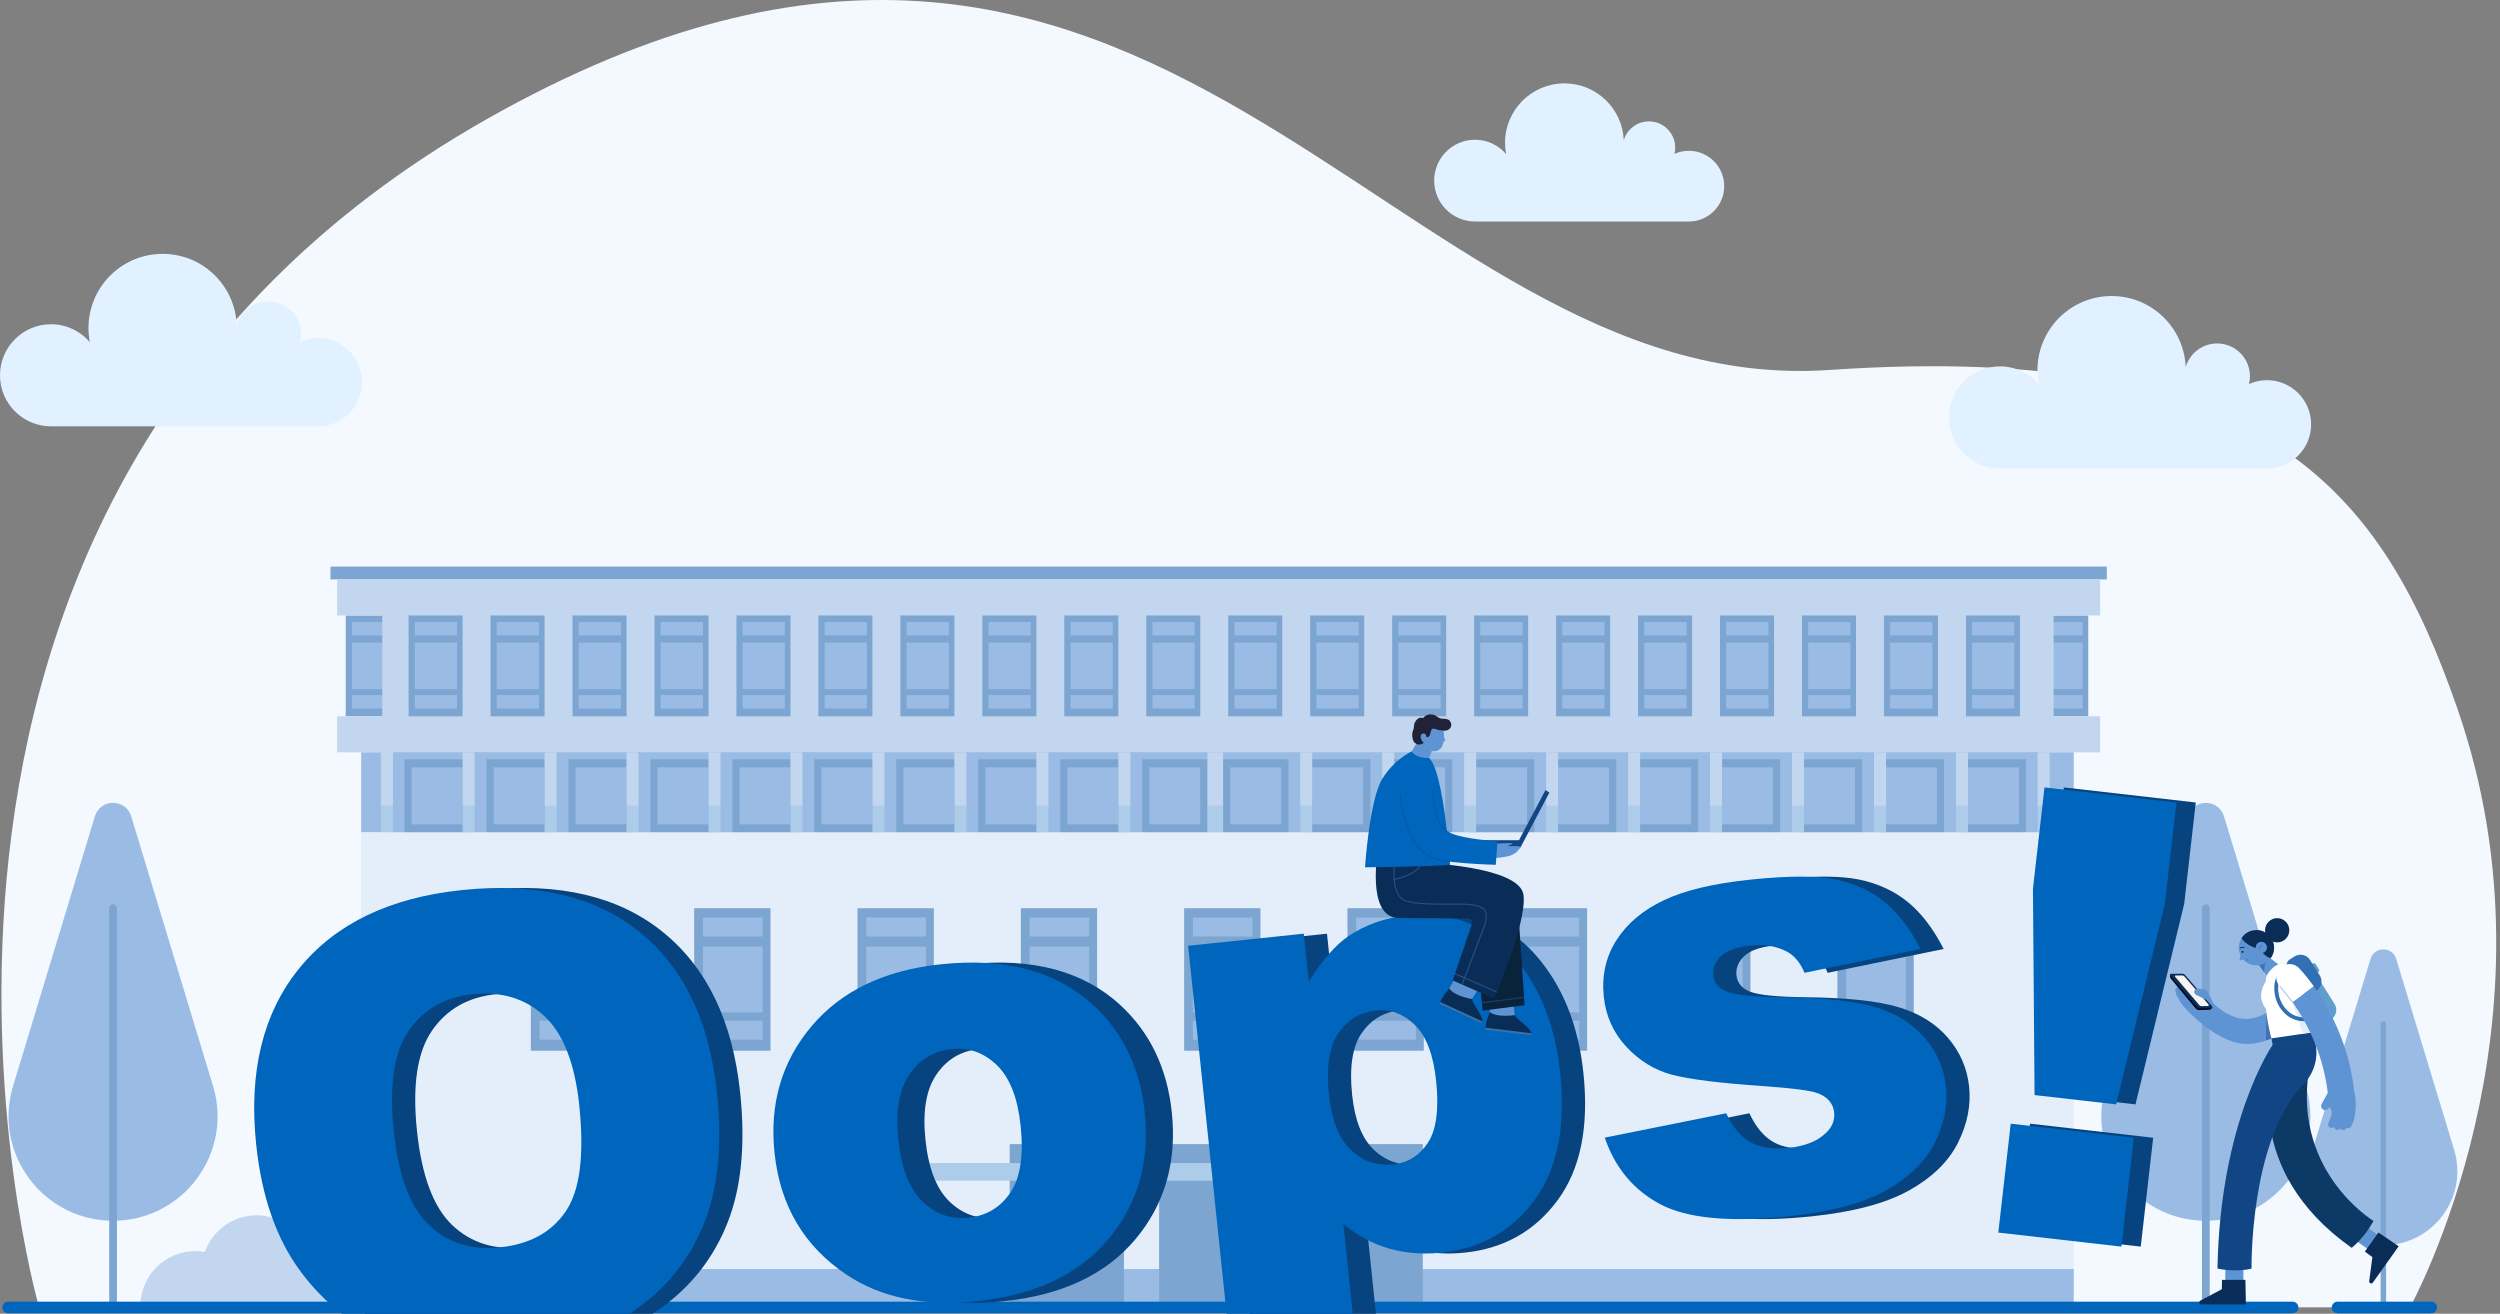 <?xml version="1.0" encoding="UTF-8" standalone="no"?>
<!DOCTYPE svg PUBLIC "-//W3C//DTD SVG 1.1//EN" "http://www.w3.org/Graphics/SVG/1.1/DTD/svg11.dtd">
<svg width="100%" height="100%" viewBox="0 0 647 340" version="1.1" xmlns="http://www.w3.org/2000/svg" xmlns:xlink="http://www.w3.org/1999/xlink" xml:space="preserve" xmlns:serif="http://www.serif.com/" style="fill-rule:evenodd;clip-rule:evenodd;stroke-linecap:round;stroke-linejoin:round;stroke-miterlimit:10;">
    <rect x="0" y="0" width="647" height="340" fill="#808080" stroke="none"/>
    <g id="Layer-1" serif:id="Layer 1">
        <g id="building">
            <g id="Clouds">
                <path d="M9.913,337.575C9.913,337.575 -48.983,129.965 125.891,30.876C300.764,-68.214 358.894,103.588 473.473,95.747C588.052,87.905 617.025,128.849 635.965,183.364C664.329,265.002 623.695,338.367 623.695,338.367L9.913,337.575Z" style="fill:rgb(243,249,255);fill-rule:nonzero;"/>
                <path d="M586.692,98.392C585.032,98.392 583.459,98.754 582.036,99.39C582.193,98.744 582.286,98.071 582.286,97.376C582.286,92.689 578.486,88.889 573.799,88.889C569.941,88.889 566.69,91.465 565.659,94.989C565.223,84.77 556.823,76.612 546.496,76.612C535.89,76.612 527.292,85.21 527.292,95.816C527.292,97.063 527.421,98.279 527.648,99.459C525.224,96.625 521.629,94.822 517.608,94.822C510.311,94.822 504.396,100.737 504.396,108.034C504.396,115.331 510.311,121.246 517.608,121.246L586.692,121.246C593.003,121.246 598.119,116.13 598.119,109.819C598.119,103.508 593.003,98.392 586.692,98.392" style="fill:rgb(225,241,255);fill-rule:nonzero;"/>
                <path d="M82.296,87.481C80.636,87.481 79.063,87.843 77.639,88.479C77.797,87.833 77.89,87.16 77.89,86.465C77.89,81.778 74.09,77.978 69.403,77.978C65.545,77.978 62.294,80.554 61.263,84.078C60.827,73.859 52.427,65.701 42.1,65.701C31.494,65.701 22.896,74.299 22.896,84.905C22.896,86.152 23.024,87.368 23.251,88.548C20.828,85.714 17.233,83.911 13.212,83.911C5.915,83.911 0,89.826 0,97.123C0,104.42 5.915,110.335 13.212,110.335L82.296,110.335C88.607,110.335 93.723,105.219 93.723,98.908C93.723,92.597 88.607,87.481 82.296,87.481" style="fill:rgb(225,241,255);fill-rule:nonzero;"/>
                <path d="M437.076,39.024C435.746,39.024 434.486,39.314 433.346,39.824C433.473,39.306 433.547,38.767 433.547,38.21C433.547,34.456 430.504,31.413 426.75,31.413C423.66,31.413 421.056,33.476 420.23,36.299C419.88,28.113 413.153,21.579 404.882,21.579C396.387,21.579 389.501,28.466 389.501,36.961C389.501,37.959 389.604,38.933 389.786,39.879C387.845,37.609 384.965,36.165 381.745,36.165C375.9,36.165 371.163,40.903 371.163,46.747C371.163,52.591 375.9,57.328 381.745,57.328L437.076,57.328C442.131,57.328 446.228,53.231 446.228,48.176C446.228,43.122 442.131,39.024 437.076,39.024" style="fill:rgb(225,241,255);fill-rule:nonzero;"/>
            </g>
            <g id="Foliage">
                <g>
                    <path d="M566.166,211.269L544.996,281.044C539.728,298.409 552.722,315.931 570.869,315.931C589.015,315.931 602.01,298.409 596.741,281.044L575.572,211.269C574.161,206.619 567.577,206.619 566.166,211.269" style="fill:rgb(154,188,228);fill-rule:nonzero;"/>
                    <path d="M570.869,337.575L570.869,235.048" style="fill:none;fill-rule:nonzero;stroke:rgb(124,165,209);stroke-width:2px;"/>
                </g>
                <g>
                    <path d="M613.486,248.17L598.501,297.56C594.772,309.851 603.97,322.254 616.815,322.254C629.66,322.254 638.858,309.851 635.129,297.56L620.144,248.17C619.145,244.878 614.485,244.878 613.486,248.17" style="fill:rgb(154,188,228);fill-rule:nonzero;"/>
                    <path d="M616.815,337.575L616.815,265.002" style="fill:none;fill-rule:nonzero;stroke:rgb(124,165,209);stroke-width:1.42px;"/>
                </g>
                <g>
                    <path d="M111.311,316.888C111.131,316.888 110.941,316.888 110.761,316.908C108.491,312.118 103.601,308.798 97.951,308.798C91.761,308.798 86.501,312.758 84.561,318.288C83.761,318.138 82.931,318.068 82.081,318.068C74.251,318.068 67.901,324.418 67.901,332.258C67.901,332.388 67.901,332.518 67.911,332.648L125.411,332.648C125.471,332.138 125.501,331.608 125.501,331.078C125.501,323.238 119.151,316.888 111.311,316.888" style="fill:rgb(154,188,228);fill-rule:nonzero;"/>
                    <path d="M79.754,322.607C79.574,322.607 79.384,322.607 79.204,322.627C76.934,317.837 72.044,314.517 66.394,314.517C60.204,314.517 54.944,318.477 53.004,324.007C52.204,323.857 51.374,323.787 50.524,323.787C42.694,323.787 36.344,330.137 36.344,337.977C36.344,338.107 36.344,338.237 36.354,338.367L93.854,338.367C93.914,337.857 93.944,337.327 93.944,336.797C93.944,328.957 87.594,322.607 79.754,322.607" style="fill:rgb(194,215,239);fill-rule:nonzero;"/>
                </g>
                <g>
                    <path d="M24.557,211.269L3.387,281.044C-1.881,298.409 11.114,315.931 29.26,315.931C47.406,315.931 60.401,298.409 55.132,281.044L33.963,211.269C32.552,206.619 25.968,206.619 24.557,211.269" style="fill:rgb(154,188,228);fill-rule:nonzero;"/>
                    <path d="M29.26,337.575L29.26,235.048" style="fill:none;fill-rule:nonzero;stroke:rgb(124,165,209);stroke-width:2px;"/>
                </g>
            </g>
            <g id="building1" serif:id="building">
                <g id="top">
                    <g id="outer-windows" serif:id="outer windows">
                        <g>
                            <rect x="89.474" y="159.279" width="13.983" height="26.104" style="fill:rgb(124,165,209);"/>
                            <rect x="91.076" y="160.985" width="10.93" height="3.471" style="fill:rgb(154,188,228);"/>
                            <rect x="91.076" y="179.892" width="10.93" height="3.471" style="fill:rgb(154,188,228);"/>
                            <rect x="91.076" y="166.296" width="10.93" height="12.07" style="fill:rgb(154,188,228);"/>
                        </g>
                        <g>
                            <rect x="526.462" y="159.279" width="13.983" height="26.104" style="fill:rgb(124,165,209);"/>
                            <rect x="528.064" y="160.985" width="10.93" height="3.471" style="fill:rgb(154,188,228);"/>
                            <rect x="528.064" y="179.892" width="10.93" height="3.471" style="fill:rgb(154,188,228);"/>
                            <rect x="528.064" y="166.296" width="10.93" height="12.07" style="fill:rgb(154,188,228);"/>
                        </g>
                    </g>
                    <rect x="85.53" y="146.636" width="459.719" height="3.315" style="fill:rgb(124,165,209);"/>
                    <path d="M531.473,159.28L531.473,185.382L543.518,185.382L543.518,194.706L87.259,194.706L87.259,185.382L98.932,185.382L98.932,159.28L87.259,159.28L87.259,149.956L543.518,149.956L543.518,159.28L531.473,159.28Z" style="fill:rgb(194,215,239);fill-rule:nonzero;"/>
                    <g id="inner-windows" serif:id="inner windows">
                        <g>
                            <rect x="105.741" y="159.279" width="13.983" height="26.104" style="fill:rgb(124,165,209);"/>
                            <rect x="107.344" y="160.985" width="10.93" height="3.471" style="fill:rgb(154,188,228);"/>
                            <rect x="107.344" y="179.892" width="10.93" height="3.471" style="fill:rgb(154,188,228);"/>
                            <rect x="107.344" y="166.296" width="10.93" height="12.07" style="fill:rgb(154,188,228);"/>
                        </g>
                        <g>
                            <rect x="126.954" y="159.279" width="13.983" height="26.104" style="fill:rgb(124,165,209);"/>
                            <rect x="128.557" y="160.985" width="10.93" height="3.471" style="fill:rgb(154,188,228);"/>
                            <rect x="128.557" y="179.892" width="10.93" height="3.471" style="fill:rgb(154,188,228);"/>
                            <rect x="128.557" y="166.296" width="10.93" height="12.07" style="fill:rgb(154,188,228);"/>
                        </g>
                        <g>
                            <rect x="148.167" y="159.279" width="13.983" height="26.104" style="fill:rgb(124,165,209);"/>
                            <rect x="149.769" y="160.985" width="10.93" height="3.471" style="fill:rgb(154,188,228);"/>
                            <rect x="149.769" y="179.892" width="10.93" height="3.471" style="fill:rgb(154,188,228);"/>
                            <rect x="149.769" y="166.296" width="10.93" height="12.07" style="fill:rgb(154,188,228);"/>
                        </g>
                        <g>
                            <rect x="169.379" y="159.279" width="13.983" height="26.104" style="fill:rgb(124,165,209);"/>
                            <rect x="170.982" y="160.985" width="10.93" height="3.471" style="fill:rgb(154,188,228);"/>
                            <rect x="170.982" y="179.892" width="10.93" height="3.471" style="fill:rgb(154,188,228);"/>
                            <rect x="170.982" y="166.296" width="10.93" height="12.07" style="fill:rgb(154,188,228);"/>
                        </g>
                        <g>
                            <rect x="190.592" y="159.279" width="13.983" height="26.104" style="fill:rgb(124,165,209);"/>
                            <rect x="192.194" y="160.985" width="10.93" height="3.471" style="fill:rgb(154,188,228);"/>
                            <rect x="192.194" y="179.892" width="10.93" height="3.471" style="fill:rgb(154,188,228);"/>
                            <rect x="192.194" y="166.296" width="10.93" height="12.07" style="fill:rgb(154,188,228);"/>
                        </g>
                        <g>
                            <rect x="211.804" y="159.279" width="13.983" height="26.104" style="fill:rgb(124,165,209);"/>
                            <rect x="213.407" y="160.985" width="10.93" height="3.471" style="fill:rgb(154,188,228);"/>
                            <rect x="213.407" y="179.892" width="10.93" height="3.471" style="fill:rgb(154,188,228);"/>
                            <rect x="213.407" y="166.296" width="10.93" height="12.07" style="fill:rgb(154,188,228);"/>
                        </g>
                        <g>
                            <rect x="233.017" y="159.279" width="13.983" height="26.104" style="fill:rgb(124,165,209);"/>
                            <rect x="234.62" y="160.985" width="10.93" height="3.471" style="fill:rgb(154,188,228);"/>
                            <rect x="234.62" y="179.892" width="10.93" height="3.471" style="fill:rgb(154,188,228);"/>
                            <rect x="234.62" y="166.296" width="10.93" height="12.07" style="fill:rgb(154,188,228);"/>
                        </g>
                        <g>
                            <rect x="254.23" y="159.279" width="13.983" height="26.104" style="fill:rgb(124,165,209);"/>
                            <rect x="255.832" y="160.985" width="10.93" height="3.471" style="fill:rgb(154,188,228);"/>
                            <rect x="255.832" y="179.892" width="10.93" height="3.471" style="fill:rgb(154,188,228);"/>
                            <rect x="255.832" y="166.296" width="10.93" height="12.07" style="fill:rgb(154,188,228);"/>
                        </g>
                        <g>
                            <rect x="275.442" y="159.279" width="13.983" height="26.104" style="fill:rgb(124,165,209);"/>
                            <rect x="277.045" y="160.985" width="10.93" height="3.471" style="fill:rgb(154,188,228);"/>
                            <rect x="277.045" y="179.892" width="10.93" height="3.471" style="fill:rgb(154,188,228);"/>
                            <rect x="277.045" y="166.296" width="10.93" height="12.07" style="fill:rgb(154,188,228);"/>
                        </g>
                        <g>
                            <rect x="296.655" y="159.279" width="13.983" height="26.104" style="fill:rgb(124,165,209);"/>
                            <rect x="298.257" y="160.985" width="10.93" height="3.471" style="fill:rgb(154,188,228);"/>
                            <rect x="298.257" y="179.892" width="10.93" height="3.471" style="fill:rgb(154,188,228);"/>
                            <rect x="298.257" y="166.296" width="10.93" height="12.07" style="fill:rgb(154,188,228);"/>
                        </g>
                        <g>
                            <rect x="317.868" y="159.279" width="13.983" height="26.104" style="fill:rgb(124,165,209);"/>
                            <rect x="319.47" y="160.985" width="10.93" height="3.471" style="fill:rgb(154,188,228);"/>
                            <rect x="319.47" y="179.892" width="10.93" height="3.471" style="fill:rgb(154,188,228);"/>
                            <rect x="319.47" y="166.296" width="10.93" height="12.07" style="fill:rgb(154,188,228);"/>
                        </g>
                        <g>
                            <rect x="339.08" y="159.279" width="13.983" height="26.104" style="fill:rgb(124,165,209);"/>
                            <rect x="340.683" y="160.985" width="10.93" height="3.471" style="fill:rgb(154,188,228);"/>
                            <rect x="340.683" y="179.892" width="10.93" height="3.471" style="fill:rgb(154,188,228);"/>
                            <rect x="340.683" y="166.296" width="10.93" height="12.07" style="fill:rgb(154,188,228);"/>
                        </g>
                        <g>
                            <rect x="360.293" y="159.279" width="13.983" height="26.104" style="fill:rgb(124,165,209);"/>
                            <rect x="361.895" y="160.985" width="10.93" height="3.471" style="fill:rgb(154,188,228);"/>
                            <rect x="361.895" y="179.892" width="10.93" height="3.471" style="fill:rgb(154,188,228);"/>
                            <rect x="361.895" y="166.296" width="10.93" height="12.07" style="fill:rgb(154,188,228);"/>
                        </g>
                        <g>
                            <rect x="381.505" y="159.279" width="13.983" height="26.104" style="fill:rgb(124,165,209);"/>
                            <rect x="383.108" y="160.985" width="10.93" height="3.471" style="fill:rgb(154,188,228);"/>
                            <rect x="383.108" y="179.892" width="10.93" height="3.471" style="fill:rgb(154,188,228);"/>
                            <rect x="383.108" y="166.296" width="10.93" height="12.07" style="fill:rgb(154,188,228);"/>
                        </g>
                        <g>
                            <rect x="402.718" y="159.279" width="13.983" height="26.104" style="fill:rgb(124,165,209);"/>
                            <rect x="404.321" y="160.985" width="10.93" height="3.471" style="fill:rgb(154,188,228);"/>
                            <rect x="404.321" y="179.892" width="10.93" height="3.471" style="fill:rgb(154,188,228);"/>
                            <rect x="404.321" y="166.296" width="10.93" height="12.07" style="fill:rgb(154,188,228);"/>
                        </g>
                        <g>
                            <rect x="423.931" y="159.279" width="13.983" height="26.104" style="fill:rgb(124,165,209);"/>
                            <rect x="425.533" y="160.985" width="10.93" height="3.471" style="fill:rgb(154,188,228);"/>
                            <rect x="425.533" y="179.892" width="10.93" height="3.471" style="fill:rgb(154,188,228);"/>
                            <rect x="425.533" y="166.296" width="10.93" height="12.07" style="fill:rgb(154,188,228);"/>
                        </g>
                        <g>
                            <rect x="445.143" y="159.279" width="13.983" height="26.104" style="fill:rgb(124,165,209);"/>
                            <rect x="446.746" y="160.985" width="10.93" height="3.471" style="fill:rgb(154,188,228);"/>
                            <rect x="446.746" y="179.892" width="10.93" height="3.471" style="fill:rgb(154,188,228);"/>
                            <rect x="446.746" y="166.296" width="10.93" height="12.07" style="fill:rgb(154,188,228);"/>
                        </g>
                        <g>
                            <rect x="466.356" y="159.279" width="13.983" height="26.104" style="fill:rgb(124,165,209);"/>
                            <rect x="467.958" y="160.985" width="10.93" height="3.471" style="fill:rgb(154,188,228);"/>
                            <rect x="467.958" y="179.892" width="10.93" height="3.471" style="fill:rgb(154,188,228);"/>
                            <rect x="467.958" y="166.296" width="10.93" height="12.07" style="fill:rgb(154,188,228);"/>
                        </g>
                        <g>
                            <rect x="487.568" y="159.279" width="13.983" height="26.104" style="fill:rgb(124,165,209);"/>
                            <rect x="489.171" y="160.985" width="10.93" height="3.471" style="fill:rgb(154,188,228);"/>
                            <rect x="489.171" y="179.892" width="10.93" height="3.471" style="fill:rgb(154,188,228);"/>
                            <rect x="489.171" y="166.296" width="10.93" height="12.07" style="fill:rgb(154,188,228);"/>
                        </g>
                        <g>
                            <rect x="508.781" y="159.279" width="13.983" height="26.104" style="fill:rgb(124,165,209);"/>
                            <rect x="510.384" y="160.985" width="10.93" height="3.471" style="fill:rgb(154,188,228);"/>
                            <rect x="510.384" y="179.892" width="10.93" height="3.471" style="fill:rgb(154,188,228);"/>
                            <rect x="510.384" y="166.296" width="10.93" height="12.07" style="fill:rgb(154,188,228);"/>
                        </g>
                    </g>
                </g>
                <g id="middle">
                    <rect x="93.473" y="194.707" width="443.211" height="20.721" style="fill:rgb(154,188,228);"/>
                    <rect x="101.691" y="194.707" width="427.201" height="20.721" style="fill:rgb(154,188,228);"/>
                    <g id="windows">
                        <rect x="104.679" y="196.503" width="16.904" height="18.925" style="fill:rgb(124,165,209);"/>
                        <rect x="106.544" y="198.591" width="13.175" height="14.749" style="fill:rgb(154,188,228);"/>
                        <rect x="98.584" y="194.707" width="3.108" height="13.883" style="fill:rgb(194,215,239);"/>
                        <rect x="98.584" y="208.487" width="3.108" height="6.941" style="fill:rgb(173,204,234);"/>
                        <rect x="119.719" y="194.707" width="3.108" height="13.883" style="fill:rgb(194,215,239);"/>
                        <rect x="119.719" y="208.487" width="3.108" height="6.941" style="fill:rgb(173,204,234);"/>
                        <rect x="125.892" y="196.503" width="16.904" height="18.925" style="fill:rgb(124,165,209);"/>
                        <rect x="127.756" y="198.591" width="13.175" height="14.749" style="fill:rgb(154,188,228);"/>
                        <rect x="140.931" y="194.707" width="3.108" height="13.883" style="fill:rgb(194,215,239);"/>
                        <rect x="140.931" y="208.487" width="3.108" height="6.941" style="fill:rgb(173,204,234);"/>
                        <rect x="147.105" y="196.503" width="16.904" height="18.925" style="fill:rgb(124,165,209);"/>
                        <rect x="148.969" y="198.591" width="13.175" height="14.749" style="fill:rgb(154,188,228);"/>
                        <rect x="162.144" y="194.707" width="3.108" height="13.883" style="fill:rgb(194,215,239);"/>
                        <rect x="162.144" y="208.487" width="3.108" height="6.941" style="fill:rgb(173,204,234);"/>
                        <rect x="168.317" y="196.503" width="16.904" height="18.925" style="fill:rgb(124,165,209);"/>
                        <rect x="170.181" y="198.591" width="13.175" height="14.749" style="fill:rgb(154,188,228);"/>
                        <rect x="183.356" y="194.707" width="3.108" height="13.883" style="fill:rgb(194,215,239);"/>
                        <rect x="183.356" y="208.487" width="3.108" height="6.941" style="fill:rgb(173,204,234);"/>
                        <rect x="189.53" y="196.503" width="16.904" height="18.925" style="fill:rgb(124,165,209);"/>
                        <rect x="191.394" y="198.591" width="13.175" height="14.749" style="fill:rgb(154,188,228);"/>
                        <rect x="204.569" y="194.707" width="3.108" height="13.883" style="fill:rgb(194,215,239);"/>
                        <rect x="204.569" y="208.487" width="3.108" height="6.941" style="fill:rgb(173,204,234);"/>
                        <rect x="210.742" y="196.503" width="16.904" height="18.925" style="fill:rgb(124,165,209);"/>
                        <rect x="212.607" y="198.591" width="13.175" height="14.749" style="fill:rgb(154,188,228);"/>
                        <rect x="225.782" y="194.707" width="3.108" height="13.883" style="fill:rgb(194,215,239);"/>
                        <rect x="225.782" y="208.487" width="3.108" height="6.941" style="fill:rgb(173,204,234);"/>
                        <rect x="231.955" y="196.503" width="16.904" height="18.925" style="fill:rgb(124,165,209);"/>
                        <rect x="233.819" y="198.591" width="13.175" height="14.749" style="fill:rgb(154,188,228);"/>
                        <rect x="246.994" y="194.707" width="3.108" height="13.883" style="fill:rgb(194,215,239);"/>
                        <rect x="246.994" y="208.487" width="3.108" height="6.941" style="fill:rgb(173,204,234);"/>
                        <rect x="253.168" y="196.503" width="16.904" height="18.925" style="fill:rgb(124,165,209);"/>
                        <rect x="255.032" y="198.591" width="13.175" height="14.749" style="fill:rgb(154,188,228);"/>
                        <rect x="268.207" y="194.707" width="3.108" height="13.883" style="fill:rgb(194,215,239);"/>
                        <rect x="268.207" y="208.487" width="3.108" height="6.941" style="fill:rgb(173,204,234);"/>
                        <rect x="274.38" y="196.503" width="16.904" height="18.925" style="fill:rgb(124,165,209);"/>
                        <rect x="276.244" y="198.591" width="13.175" height="14.749" style="fill:rgb(154,188,228);"/>
                        <rect x="289.42" y="194.707" width="3.108" height="13.883" style="fill:rgb(194,215,239);"/>
                        <rect x="289.42" y="208.487" width="3.108" height="6.941" style="fill:rgb(173,204,234);"/>
                        <rect x="295.593" y="196.503" width="16.904" height="18.925" style="fill:rgb(124,165,209);"/>
                        <rect x="297.457" y="198.591" width="13.175" height="14.749" style="fill:rgb(154,188,228);"/>
                        <rect x="507.447" y="196.503" width="16.904" height="18.925" style="fill:rgb(124,165,209);"/>
                        <rect x="509.311" y="198.591" width="13.175" height="14.749" style="fill:rgb(154,188,228);"/>
                        <rect x="527.338" y="194.707" width="3.108" height="13.883" style="fill:rgb(194,215,239);"/>
                        <rect x="527.338" y="208.487" width="3.108" height="6.941" style="fill:rgb(173,204,234);"/>
                        <rect x="506.203" y="194.707" width="3.108" height="13.883" style="fill:rgb(194,215,239);"/>
                        <rect x="506.203" y="208.487" width="3.108" height="6.941" style="fill:rgb(173,204,234);"/>
                        <rect x="486.234" y="196.503" width="16.904" height="18.925" style="fill:rgb(124,165,209);"/>
                        <rect x="488.099" y="198.591" width="13.175" height="14.749" style="fill:rgb(154,188,228);"/>
                        <rect x="484.991" y="194.707" width="3.108" height="13.883" style="fill:rgb(194,215,239);"/>
                        <rect x="484.991" y="208.487" width="3.108" height="6.941" style="fill:rgb(173,204,234);"/>
                        <rect x="465.021" y="196.503" width="16.904" height="18.925" style="fill:rgb(124,165,209);"/>
                        <rect x="466.886" y="198.591" width="13.175" height="14.749" style="fill:rgb(154,188,228);"/>
                        <rect x="463.778" y="194.707" width="3.108" height="13.883" style="fill:rgb(194,215,239);"/>
                        <rect x="463.778" y="208.487" width="3.108" height="6.941" style="fill:rgb(173,204,234);"/>
                        <rect x="443.809" y="196.503" width="16.904" height="18.925" style="fill:rgb(124,165,209);"/>
                        <rect x="445.674" y="198.591" width="13.175" height="14.749" style="fill:rgb(154,188,228);"/>
                        <rect x="442.566" y="194.707" width="3.108" height="13.883" style="fill:rgb(194,215,239);"/>
                        <rect x="442.566" y="208.487" width="3.108" height="6.941" style="fill:rgb(173,204,234);"/>
                        <rect x="422.596" y="196.503" width="16.904" height="18.925" style="fill:rgb(124,165,209);"/>
                        <rect x="424.461" y="198.591" width="13.175" height="14.749" style="fill:rgb(154,188,228);"/>
                        <rect x="421.353" y="194.707" width="3.108" height="13.883" style="fill:rgb(194,215,239);"/>
                        <rect x="421.353" y="208.487" width="3.108" height="6.941" style="fill:rgb(173,204,234);"/>
                        <rect x="401.384" y="196.503" width="16.904" height="18.925" style="fill:rgb(124,165,209);"/>
                        <rect x="403.248" y="198.591" width="13.175" height="14.749" style="fill:rgb(154,188,228);"/>
                        <rect x="400.14" y="194.707" width="3.108" height="13.883" style="fill:rgb(194,215,239);"/>
                        <rect x="400.14" y="208.487" width="3.108" height="6.941" style="fill:rgb(173,204,234);"/>
                        <rect x="380.171" y="196.503" width="16.904" height="18.925" style="fill:rgb(124,165,209);"/>
                        <rect x="382.036" y="198.591" width="13.175" height="14.749" style="fill:rgb(154,188,228);"/>
                        <rect x="378.928" y="194.707" width="3.108" height="13.883" style="fill:rgb(194,215,239);"/>
                        <rect x="378.928" y="208.487" width="3.108" height="6.941" style="fill:rgb(173,204,234);"/>
                        <rect x="358.958" y="196.503" width="16.904" height="18.925" style="fill:rgb(124,165,209);"/>
                        <rect x="360.823" y="198.591" width="13.175" height="14.749" style="fill:rgb(154,188,228);"/>
                        <rect x="357.715" y="194.707" width="3.108" height="13.883" style="fill:rgb(194,215,239);"/>
                        <rect x="357.715" y="208.487" width="3.108" height="6.941" style="fill:rgb(173,204,234);"/>
                        <rect x="337.746" y="196.503" width="16.904" height="18.925" style="fill:rgb(124,165,209);"/>
                        <rect x="339.611" y="198.591" width="13.175" height="14.749" style="fill:rgb(154,188,228);"/>
                        <rect x="336.502" y="194.707" width="3.108" height="13.883" style="fill:rgb(194,215,239);"/>
                        <rect x="336.502" y="208.487" width="3.108" height="6.941" style="fill:rgb(173,204,234);"/>
                        <rect x="316.533" y="196.503" width="16.904" height="18.925" style="fill:rgb(124,165,209);"/>
                        <rect x="318.398" y="198.591" width="13.175" height="14.749" style="fill:rgb(154,188,228);"/>
                        <rect x="312.497" y="194.707" width="4.036" height="13.883" style="fill:rgb(194,215,239);"/>
                        <rect x="312.497" y="208.487" width="4.036" height="6.941" style="fill:rgb(173,204,234);"/>
                    </g>
                </g>
                <g id="bottom">
                    <rect x="93.473" y="215.428" width="443.211" height="112.996" style="fill:rgb(227,238,250);"/>
                    <rect x="93.473" y="328.424" width="443.211" height="9.946" style="fill:rgb(154,188,228);"/>
                    <g id="entrance">
                        <rect x="261.309" y="296.1" width="29.561" height="42.27" style="fill:rgb(124,165,209);"/>
                        <rect x="299.987" y="296.1" width="29.561" height="42.27" style="fill:rgb(124,165,209);"/>
                        <rect x="338.665" y="296.1" width="29.561" height="42.27" style="fill:rgb(124,165,209);"/>
                        <rect x="232.369" y="301.003" width="164.314" height="4.559" style="fill:rgb(173,204,234);"/>
                        <path d="M249.971,281.261L247.557,281.267L247.551,288.989L246.813,288.989L246.813,281.261L244.393,281.267L244.393,280.587L249.983,280.587L249.971,281.261Z" style="fill:rgb(124,165,209);fill-rule:nonzero;"/>
                        <path d="M255.713,288.989L251.459,288.989L251.453,280.587L255.525,280.587L255.519,281.261L252.203,281.267L252.197,284.407L255.285,284.401L255.273,285.064L252.203,285.075L252.197,288.321L255.719,288.315L255.713,288.989Z" style="fill:rgb(124,165,209);fill-rule:nonzero;"/>
                        <path d="M263.3,288.62C262.917,288.8 262.543,288.931 262.178,289.013C261.813,289.095 261.417,289.136 260.991,289.136C259.796,289.136 258.84,288.75 258.123,287.979C257.406,287.207 257.048,286.198 257.048,284.952C257.048,283.585 257.443,282.492 258.232,281.674C259.021,280.856 260.036,280.446 261.279,280.446C261.63,280.446 261.969,280.479 262.295,280.543C262.621,280.607 262.954,280.71 263.294,280.851L263.03,281.478C262.73,281.349 262.438,281.257 262.154,281.202C261.871,281.148 261.566,281.12 261.238,281.12C260.222,281.12 259.399,281.462 258.768,282.146C258.137,282.829 257.821,283.745 257.821,284.894C257.821,285.991 258.12,286.859 258.718,287.498C259.316,288.137 260.089,288.456 261.038,288.456C261.386,288.456 261.719,288.42 262.037,288.348C262.356,288.275 262.681,288.163 263.013,288.011L263.3,288.62Z" style="fill:rgb(124,165,209);fill-rule:nonzero;"/>
                        <path d="M271.063,288.989L270.331,288.989L270.331,285.034L265.702,285.04L265.696,288.989L264.958,288.989L264.952,280.587L265.702,280.587L265.696,284.372L270.331,284.366L270.331,280.587L271.069,280.587L271.063,288.989Z" style="fill:rgb(124,165,209);fill-rule:nonzero;"/>
                        <path d="M279.998,288.989L279.272,288.989L274.537,282.233C274.486,282.159 274.437,282.08 274.388,281.996C274.339,281.912 274.285,281.815 274.227,281.706L274.197,281.706C274.205,281.773 274.211,281.863 274.215,281.979C274.219,282.094 274.221,282.231 274.221,282.392L274.221,288.989L273.477,288.989L273.477,280.587L274.262,280.587L278.92,287.261C278.99,287.362 279.055,287.459 279.113,287.551C279.172,287.643 279.225,287.73 279.272,287.812L279.301,287.812C279.289,287.683 279.279,287.541 279.272,287.387C279.264,287.232 279.26,287.067 279.26,286.892L279.26,280.587L279.998,280.587L279.998,288.989Z" style="fill:rgb(124,165,209);fill-rule:nonzero;"/>
                        <rect x="282.453" y="280.587" width="0.744" height="8.402" style="fill:rgb(124,165,209);"/>
                        <path d="M285.048,288.31L285.446,287.753C285.771,287.995 286.103,288.173 286.442,288.286C286.782,288.399 287.167,288.456 287.597,288.456C288.136,288.456 288.578,288.31 288.924,288.017C289.27,287.724 289.442,287.317 289.442,286.798C289.442,286.372 289.304,286.025 289.026,285.758C288.749,285.49 288.298,285.247 287.673,285.028C286.876,284.751 286.294,284.433 285.927,284.073C285.56,283.714 285.376,283.253 285.376,282.69C285.376,282.011 285.609,281.467 286.076,281.059C286.543,280.65 287.161,280.446 287.931,280.446C288.274,280.446 288.613,280.492 288.947,280.584C289.281,280.676 289.614,280.821 289.946,281.021L289.595,281.595C289.317,281.431 289.04,281.31 288.763,281.231C288.485,281.153 288.183,281.114 287.854,281.114C287.339,281.114 286.921,281.248 286.601,281.516C286.28,281.783 286.12,282.148 286.12,282.608C286.12,283.011 286.265,283.342 286.554,283.602C286.843,283.861 287.315,284.105 287.972,284.331C288.757,284.601 289.322,284.919 289.668,285.286C290.014,285.653 290.187,286.13 290.187,286.716C290.187,287.439 289.952,288.023 289.483,288.468C289.015,288.913 288.372,289.136 287.556,289.136C287.071,289.136 286.627,289.069 286.223,288.937C285.818,288.804 285.427,288.595 285.048,288.31Z" style="fill:rgb(124,165,209);fill-rule:nonzero;"/>
                        <path d="M297.791,288.62C297.409,288.8 297.035,288.931 296.669,289.013C296.304,289.095 295.909,289.136 295.483,289.136C294.288,289.136 293.331,288.75 292.615,287.979C291.898,287.207 291.539,286.198 291.539,284.952C291.539,283.585 291.934,282.492 292.723,281.674C293.512,280.856 294.528,280.446 295.77,280.446C296.122,280.446 296.46,280.479 296.787,280.543C297.113,280.607 297.446,280.71 297.786,280.851L297.522,281.478C297.221,281.349 296.929,281.257 296.646,281.202C296.363,281.148 296.057,281.12 295.729,281.12C294.713,281.12 293.89,281.462 293.259,282.146C292.628,282.829 292.313,283.745 292.313,284.894C292.313,285.991 292.612,286.859 293.209,287.498C293.807,288.137 294.581,288.456 295.53,288.456C295.877,288.456 296.21,288.42 296.529,288.348C296.847,288.275 297.172,288.163 297.504,288.011L297.791,288.62Z" style="fill:rgb(124,165,209);fill-rule:nonzero;"/>
                        <path d="M305.555,288.989L304.822,288.989L304.822,285.034L300.193,285.04L300.187,288.989L299.449,288.989L299.443,280.587L300.193,280.587L300.187,284.372L304.822,284.366L304.822,280.587L305.56,280.587L305.555,288.989Z" style="fill:rgb(124,165,209);fill-rule:nonzero;"/>
                        <path d="M312.222,288.989L307.968,288.989L307.962,280.587L312.035,280.587L312.029,281.261L308.712,281.267L308.706,284.407L311.794,284.401L311.783,285.064L308.712,285.075L308.706,288.321L312.228,288.315L312.222,288.989Z" style="fill:rgb(124,165,209);fill-rule:nonzero;"/>
                        <path d="M323.222,285.726C323.222,286.855 322.965,287.705 322.452,288.277C321.938,288.85 321.187,289.136 320.199,289.136C319.226,289.136 318.487,288.86 317.981,288.31C317.475,287.759 317.222,286.942 317.222,285.86L317.222,280.587L317.966,280.587L317.966,285.784C317.966,286.667 318.162,287.334 318.552,287.785C318.943,288.236 319.513,288.462 320.263,288.462C320.99,288.458 321.541,288.24 321.918,287.809C322.295,287.377 322.484,286.73 322.484,285.866L322.484,280.587L323.222,280.587L323.222,285.726Z" style="fill:rgb(124,165,209);fill-rule:nonzero;"/>
                        <path d="M332.093,288.989L331.366,288.989L326.632,282.233C326.581,282.159 326.531,282.08 326.482,281.996C326.433,281.912 326.38,281.815 326.321,281.706L326.292,281.706C326.3,281.773 326.306,281.863 326.309,281.979C326.313,282.094 326.315,282.231 326.315,282.392L326.315,288.989L325.571,288.989L325.571,280.587L326.356,280.587L331.015,287.261C331.085,287.362 331.149,287.459 331.208,287.551C331.266,287.643 331.319,287.73 331.366,287.812L331.395,287.812C331.384,287.683 331.374,287.541 331.366,287.387C331.358,287.232 331.354,287.067 331.354,286.892L331.354,280.587L332.093,280.587L332.093,288.989Z" style="fill:rgb(124,165,209);fill-rule:nonzero;"/>
                        <rect x="334.547" y="280.587" width="0.744" height="8.402" style="fill:rgb(124,165,209);"/>
                        <path d="M343.799,280.587L340.599,288.989L339.902,288.989L336.838,280.587L337.67,280.587L340.06,287.314C340.107,287.439 340.147,287.566 340.18,287.697C340.214,287.828 340.24,287.958 340.26,288.087L340.283,288.087C340.299,287.981 340.326,287.862 340.365,287.73C340.404,287.597 340.451,287.454 340.506,287.302L343.002,280.587L343.799,280.587Z" style="fill:rgb(124,165,209);fill-rule:nonzero;"/>
                        <path d="M349.446,288.989L345.193,288.989L345.187,280.587L349.259,280.587L349.253,281.261L345.937,281.267L345.931,284.407L349.019,284.401L349.007,285.064L345.937,285.075L345.931,288.321L349.452,288.315L349.446,288.989Z" style="fill:rgb(124,165,209);fill-rule:nonzero;"/>
                        <path d="M356.682,288.989L355.815,288.989L354.567,286.558C354.313,286.077 354.075,285.757 353.852,285.597C353.63,285.437 353.352,285.36 353.02,285.368L352.007,285.368L352.007,288.989L351.262,288.989L351.262,280.587L353.612,280.587C354.339,280.587 354.932,280.78 355.393,281.167C355.854,281.554 356.085,282.103 356.085,282.814C356.085,283.399 355.923,283.898 355.601,284.308C355.279,284.718 354.825,284.997 354.239,285.146L354.239,285.169C354.419,285.247 354.589,285.372 354.749,285.544C354.909,285.716 355.071,285.952 355.235,286.253L356.682,288.989ZM352.007,281.267L352.007,284.694L353.413,284.694C353.979,284.694 354.437,284.53 354.787,284.202C355.136,283.874 355.311,283.435 355.311,282.884C355.311,282.376 355.155,281.98 354.842,281.694C354.53,281.409 354.079,281.267 353.489,281.267L352.007,281.267Z" style="fill:rgb(124,165,209);fill-rule:nonzero;"/>
                        <path d="M357.842,288.31L358.24,287.753C358.565,287.995 358.897,288.173 359.236,288.286C359.576,288.399 359.961,288.456 360.391,288.456C360.93,288.456 361.372,288.31 361.718,288.017C362.064,287.724 362.236,287.317 362.236,286.798C362.236,286.372 362.098,286.025 361.82,285.758C361.543,285.49 361.092,285.247 360.467,285.028C359.67,284.751 359.088,284.433 358.721,284.073C358.354,283.714 358.17,283.253 358.17,282.69C358.17,282.011 358.403,281.467 358.87,281.059C359.337,280.65 359.955,280.446 360.725,280.446C361.068,280.446 361.407,280.492 361.741,280.584C362.075,280.676 362.408,280.821 362.74,281.021L362.389,281.595C362.111,281.431 361.834,281.31 361.557,281.231C361.279,281.153 360.977,281.114 360.649,281.114C360.133,281.114 359.715,281.248 359.395,281.516C359.074,281.783 358.914,282.148 358.914,282.608C358.914,283.011 359.059,283.342 359.348,283.602C359.637,283.861 360.109,284.105 360.766,284.331C361.551,284.601 362.116,284.919 362.462,285.286C362.808,285.653 362.981,286.13 362.981,286.716C362.981,287.439 362.746,288.023 362.277,288.468C361.809,288.913 361.166,289.136 360.35,289.136C359.865,289.136 359.421,289.069 359.017,288.937C358.612,288.804 358.221,288.595 357.842,288.31Z" style="fill:rgb(124,165,209);fill-rule:nonzero;"/>
                        <rect x="364.814" y="280.587" width="0.744" height="8.402" style="fill:rgb(124,165,209);"/>
                        <path d="M372.806,281.261L370.392,281.267L370.386,288.989L369.647,288.989L369.647,281.261L367.228,281.267L367.228,280.587L372.817,280.587L372.806,281.261Z" style="fill:rgb(124,165,209);fill-rule:nonzero;"/>
                        <path d="M372.647,288.989L375.84,280.587L376.579,280.587L379.754,288.989L378.928,288.989L378.008,286.523L374.364,286.523L373.467,288.989L372.647,288.989ZM374.622,285.849L377.762,285.849L376.368,282.046C376.332,281.956 376.303,281.86 376.28,281.759C376.256,281.657 376.229,281.55 376.198,281.437L376.174,281.437C376.147,281.562 376.12,281.673 376.092,281.771C376.065,281.868 376.036,281.956 376.004,282.034L374.622,285.849Z" style="fill:rgb(124,165,209);fill-rule:nonzero;"/>
                        <path d="M385.15,281.261L382.736,281.267L382.73,288.989L381.992,288.989L381.992,281.261L379.572,281.267L379.572,280.587L385.162,280.587L385.15,281.261Z" style="fill:rgb(124,165,209);fill-rule:nonzero;"/>
                    </g>
                    <g id="windows1" serif:id="windows">
                        <g>
                            <rect x="137.385" y="235.048" width="19.754" height="36.878" style="fill:rgb(124,165,209);"/>
                            <rect x="139.648" y="237.457" width="15.442" height="4.903" style="fill:rgb(154,188,228);"/>
                            <rect x="139.648" y="264.169" width="15.442" height="4.903" style="fill:rgb(154,188,228);"/>
                            <rect x="139.648" y="244.961" width="15.442" height="17.052" style="fill:rgb(154,188,228);"/>
                        </g>
                        <g>
                            <rect x="179.653" y="235.048" width="19.754" height="36.878" style="fill:rgb(124,165,209);"/>
                            <rect x="181.915" y="237.457" width="15.442" height="4.903" style="fill:rgb(154,188,228);"/>
                            <rect x="181.915" y="264.169" width="15.442" height="4.903" style="fill:rgb(154,188,228);"/>
                            <rect x="181.915" y="244.961" width="15.442" height="17.052" style="fill:rgb(154,188,228);"/>
                        </g>
                        <g>
                            <rect x="221.92" y="235.048" width="19.754" height="36.878" style="fill:rgb(124,165,209);"/>
                            <rect x="224.183" y="237.457" width="15.442" height="4.903" style="fill:rgb(154,188,228);"/>
                            <rect x="224.183" y="264.169" width="15.442" height="4.903" style="fill:rgb(154,188,228);"/>
                            <rect x="224.183" y="244.961" width="15.442" height="17.052" style="fill:rgb(154,188,228);"/>
                        </g>
                        <g>
                            <rect x="264.188" y="235.048" width="19.754" height="36.878" style="fill:rgb(124,165,209);"/>
                            <rect x="266.451" y="237.457" width="15.442" height="4.903" style="fill:rgb(154,188,228);"/>
                            <rect x="266.451" y="264.169" width="15.442" height="4.903" style="fill:rgb(154,188,228);"/>
                            <rect x="266.451" y="244.961" width="15.442" height="17.052" style="fill:rgb(154,188,228);"/>
                        </g>
                        <g>
                            <rect x="306.455" y="235.048" width="19.754" height="36.878" style="fill:rgb(124,165,209);"/>
                            <rect x="308.718" y="237.457" width="15.442" height="4.903" style="fill:rgb(154,188,228);"/>
                            <rect x="308.718" y="264.169" width="15.442" height="4.903" style="fill:rgb(154,188,228);"/>
                            <rect x="308.718" y="244.961" width="15.442" height="17.052" style="fill:rgb(154,188,228);"/>
                        </g>
                        <g>
                            <rect x="348.723" y="235.048" width="19.754" height="36.878" style="fill:rgb(124,165,209);"/>
                            <rect x="350.986" y="237.457" width="15.442" height="4.903" style="fill:rgb(154,188,228);"/>
                            <rect x="350.986" y="264.169" width="15.442" height="4.903" style="fill:rgb(154,188,228);"/>
                            <rect x="350.986" y="244.961" width="15.442" height="17.052" style="fill:rgb(154,188,228);"/>
                        </g>
                        <g>
                            <rect x="390.991" y="235.048" width="19.754" height="36.878" style="fill:rgb(124,165,209);"/>
                            <rect x="393.254" y="237.457" width="15.442" height="4.903" style="fill:rgb(154,188,228);"/>
                            <rect x="393.254" y="264.169" width="15.442" height="4.903" style="fill:rgb(154,188,228);"/>
                            <rect x="393.254" y="244.961" width="15.442" height="17.052" style="fill:rgb(154,188,228);"/>
                        </g>
                        <g>
                            <rect x="433.258" y="235.048" width="19.754" height="36.878" style="fill:rgb(124,165,209);"/>
                            <rect x="435.521" y="237.457" width="15.442" height="4.903" style="fill:rgb(154,188,228);"/>
                            <rect x="435.521" y="264.169" width="15.442" height="4.903" style="fill:rgb(154,188,228);"/>
                            <rect x="435.521" y="244.961" width="15.442" height="17.052" style="fill:rgb(154,188,228);"/>
                        </g>
                        <g>
                            <rect x="475.526" y="235.048" width="19.754" height="36.878" style="fill:rgb(124,165,209);"/>
                            <rect x="477.789" y="237.457" width="15.442" height="4.903" style="fill:rgb(154,188,228);"/>
                            <rect x="477.789" y="264.169" width="15.442" height="4.903" style="fill:rgb(154,188,228);"/>
                            <rect x="477.789" y="244.961" width="15.442" height="17.052" style="fill:rgb(154,188,228);"/>
                        </g>
                    </g>
                </g>
            </g>
        </g>
        <rect x="230.932" y="275.203" width="164.609" height="16.471" style="fill:rgb(227,238,250);"/>
        <g id="people">
        </g>
        <g id="bottom-line" serif:id="bottom line">
            <path d="M2.114,338.37L593.322,338.37" style="fill:none;fill-rule:nonzero;stroke:rgb(0,101,189);stroke-width:3px;"/>
            <path d="M604.966,338.37L629.204,338.37" style="fill:none;fill-rule:nonzero;stroke:rgb(0,101,189);stroke-width:3px;"/>
        </g>
    </g>
    <g id="oops" transform="matrix(2.835,0,0,2.835,-342.854,55.332)">
        <g transform="matrix(1,0,0,1,2.116,0)">
            <path d="M156.883,83.708C157.312,87.81 158.382,90.678 160.094,92.31C161.805,93.944 163.973,94.621 166.598,94.346C169.295,94.065 171.292,92.97 172.586,91.059C173.88,89.149 174.29,85.921 173.815,81.376C173.415,77.552 172.351,74.837 170.624,73.233C168.896,71.632 166.712,70.967 164.07,71.245C161.538,71.509 159.599,72.618 158.253,74.57C156.906,76.524 156.45,79.569 156.883,83.708M144.322,84.964C143.628,78.332 144.935,72.975 148.245,68.891C151.553,64.81 156.507,62.425 163.103,61.734C169.866,61.027 175.266,62.298 179.304,65.546C183.342,68.794 185.704,73.688 186.388,80.229C186.884,84.978 186.492,88.956 185.212,92.162C183.932,95.37 181.869,97.977 179.025,99.983C176.18,101.99 172.504,103.227 167.995,103.699C163.413,104.179 159.545,103.846 156.389,102.701C153.234,101.556 150.558,99.501 148.362,96.534C146.165,93.571 144.818,89.714 144.322,84.964" style="fill:rgb(6,67,127);fill-rule:nonzero;"/>
        </g>
        <path d="M156.883,83.708C157.312,87.81 158.382,90.678 160.094,92.31C161.805,93.944 163.973,94.621 166.598,94.346C169.295,94.065 171.292,92.97 172.586,91.059C173.88,89.149 174.29,85.921 173.815,81.376C173.415,77.552 172.351,74.837 170.624,73.233C168.896,71.632 166.712,70.967 164.07,71.245C161.538,71.509 159.599,72.618 158.253,74.57C156.906,76.524 156.45,79.569 156.883,83.708M144.322,84.964C143.628,78.332 144.935,72.975 148.245,68.891C151.553,64.81 156.507,62.425 163.103,61.734C169.866,61.027 175.266,62.298 179.304,65.546C183.342,68.794 185.704,73.688 186.388,80.229C186.884,84.978 186.492,88.956 185.212,92.162C183.932,95.37 181.869,97.977 179.025,99.983C176.18,101.99 172.504,103.227 167.995,103.699C163.413,104.179 159.545,103.846 156.389,102.701C153.234,101.556 150.558,99.501 148.362,96.534C146.165,93.571 144.818,89.714 144.322,84.964" style="fill:rgb(0,101,189);fill-rule:nonzero;"/>
        <g transform="matrix(1,0,0,1,2.469,0)">
            <path d="M202.948,84.522C203.222,87.145 203.956,89.029 205.15,90.176C206.344,91.322 207.745,91.809 209.352,91.642C210.978,91.471 212.248,90.712 213.163,89.365C214.078,88.018 214.392,85.977 214.106,83.244C213.839,80.693 213.114,78.849 211.931,77.712C210.746,76.575 209.379,76.087 207.827,76.25C206.182,76.421 204.89,77.198 203.951,78.575C203.012,79.951 202.677,81.935 202.948,84.522M191.642,85.731C191.172,81.242 192.3,77.383 195.027,74.156C197.753,70.928 201.693,69.045 206.849,68.507C212.743,67.891 217.375,69.133 220.744,72.237C223.452,74.738 225.017,78.002 225.439,82.029C225.912,86.558 224.799,90.423 222.099,93.629C219.398,96.835 215.397,98.715 210.094,99.269C205.364,99.764 201.412,98.964 198.243,96.866C194.347,94.267 192.147,90.555 191.642,85.731" style="fill:rgb(6,67,127);fill-rule:nonzero;"/>
        </g>
        <path d="M202.948,84.522C203.222,87.145 203.956,89.029 205.15,90.176C206.344,91.322 207.745,91.809 209.352,91.642C210.978,91.471 212.248,90.712 213.163,89.365C214.078,88.018 214.392,85.977 214.106,83.244C213.839,80.693 213.114,78.849 211.931,77.712C210.746,76.575 209.379,76.087 207.827,76.25C206.182,76.421 204.89,77.198 203.951,78.575C203.012,79.951 202.677,81.935 202.948,84.522M191.642,85.731C191.172,81.242 192.3,77.383 195.027,74.156C197.753,70.928 201.693,69.045 206.849,68.507C212.743,67.891 217.375,69.133 220.744,72.237C223.452,74.738 225.017,78.002 225.439,82.029C225.912,86.558 224.799,90.423 222.099,93.629C219.398,96.835 215.397,98.715 210.094,99.269C205.364,99.764 201.412,98.964 198.243,96.866C194.347,94.267 192.147,90.555 191.642,85.731" style="fill:rgb(0,101,189);fill-rule:nonzero;"/>
        <g transform="matrix(1,0,0,1,2.116,0)">
            <path d="M242.253,80.439C242.496,82.767 243.166,84.444 244.264,85.469C245.361,86.494 246.658,86.927 248.154,86.771C249.466,86.633 250.509,85.978 251.283,84.804C252.057,83.63 252.309,81.751 252.038,79.163C251.789,76.779 251.144,75.078 250.103,74.057C249.062,73.034 247.876,72.594 246.546,72.733C245.105,72.884 243.963,73.575 243.12,74.8C242.277,76.029 241.988,77.907 242.253,80.439M233.646,107.454L229.397,66.821L239.957,65.716L240.412,70.067C241.68,68.087 242.89,66.709 244.042,65.934C245.595,64.894 247.371,64.269 249.366,64.061C253.302,63.648 256.503,64.837 258.971,67.622C261.439,70.409 262.904,74.02 263.368,78.455C263.881,83.352 263.098,87.212 261.02,90.035C258.943,92.857 256.112,94.457 252.528,94.832C250.791,95.013 249.176,94.883 247.682,94.441C246.188,93.999 244.816,93.257 243.568,92.211L245.038,106.263L233.646,107.454Z" style="fill:rgb(6,67,127);fill-rule:nonzero;"/>
        </g>
        <path d="M242.253,80.439C242.496,82.767 243.166,84.444 244.264,85.469C245.361,86.494 246.658,86.927 248.154,86.771C249.466,86.633 250.509,85.978 251.283,84.804C252.057,83.63 252.309,81.751 252.038,79.163C251.789,76.779 251.144,75.078 250.103,74.057C249.062,73.034 247.876,72.594 246.546,72.733C245.105,72.884 243.963,73.575 243.12,74.8C242.277,76.029 241.988,77.907 242.253,80.439M233.646,107.454L229.397,66.821L239.957,65.716L240.412,70.067C241.68,68.087 242.89,66.709 244.042,65.934C245.595,64.894 247.371,64.269 249.366,64.061C253.302,63.648 256.503,64.837 258.971,67.622C261.439,70.409 262.904,74.02 263.368,78.455C263.881,83.352 263.098,87.212 261.02,90.035C258.943,92.857 256.112,94.457 252.528,94.832C250.791,95.013 249.176,94.883 247.682,94.441C246.188,93.999 244.816,93.257 243.568,92.211L245.038,106.263L233.646,107.454Z" style="fill:rgb(0,101,189);fill-rule:nonzero;"/>
        <g transform="matrix(1,0,0,1,2.116,0)">
            <path d="M267.429,84.335L278.516,82.11C279.117,83.392 279.864,84.276 280.755,84.764C281.646,85.248 282.785,85.42 284.171,85.275C285.685,85.115 286.825,84.671 287.589,83.937C288.186,83.39 288.446,82.758 288.37,82.037C288.286,81.225 287.796,80.642 286.9,80.289C286.257,80.039 284.599,79.821 281.928,79.633C277.939,79.361 275.152,79.012 273.567,78.592C271.981,78.167 270.594,77.32 269.406,76.045C268.217,74.771 267.53,73.244 267.344,71.473C267.142,69.535 267.531,67.806 268.511,66.286C269.492,64.765 270.934,63.553 272.839,62.655C274.744,61.756 277.359,61.133 280.685,60.785C284.196,60.417 286.815,60.416 288.544,60.776C290.272,61.137 291.754,61.823 292.989,62.833C294.225,63.844 295.313,65.27 296.253,67.115L285.665,69.288C285.289,68.373 284.755,67.729 284.062,67.354C283.112,66.854 282.01,66.67 280.754,66.802C279.479,66.935 278.574,67.258 278.039,67.771C277.504,68.283 277.271,68.864 277.338,69.51C277.413,70.229 277.84,70.735 278.618,71.025C279.395,71.319 281.037,71.481 283.545,71.517C287.339,71.551 290.192,71.85 292.1,72.416C294.009,72.98 295.521,73.915 296.638,75.215C297.755,76.517 298.401,78.008 298.577,79.688C298.754,81.386 298.414,83.092 297.557,84.804C296.699,86.517 295.215,87.965 293.107,89.147C290.999,90.326 288.041,91.118 284.235,91.517C278.858,92.079 274.948,91.71 272.506,90.417C270.064,89.122 268.371,87.094 267.429,84.335" style="fill:rgb(6,67,127);fill-rule:nonzero;"/>
        </g>
        <path d="M267.429,84.335L278.516,82.11C279.117,83.392 279.864,84.276 280.755,84.764C281.646,85.248 282.785,85.42 284.171,85.275C285.685,85.115 286.825,84.671 287.589,83.937C288.186,83.39 288.446,82.758 288.37,82.037C288.286,81.225 287.796,80.642 286.9,80.289C286.257,80.039 284.599,79.821 281.928,79.633C277.939,79.361 275.152,79.012 273.567,78.592C271.981,78.167 270.594,77.32 269.406,76.045C268.217,74.771 267.53,73.244 267.344,71.473C267.142,69.535 267.531,67.806 268.511,66.286C269.492,64.765 270.934,63.553 272.839,62.655C274.744,61.756 277.359,61.133 280.685,60.785C284.196,60.417 286.815,60.416 288.544,60.776C290.272,61.137 291.754,61.823 292.989,62.833C294.225,63.844 295.313,65.27 296.253,67.115L285.665,69.288C285.289,68.373 284.755,67.729 284.062,67.354C283.112,66.854 282.01,66.67 280.754,66.802C279.479,66.935 278.574,67.258 278.039,67.771C277.504,68.283 277.271,68.864 277.338,69.51C277.413,70.229 277.84,70.735 278.618,71.025C279.395,71.319 281.037,71.481 283.545,71.517C287.339,71.551 290.192,71.85 292.1,72.416C294.009,72.98 295.521,73.915 296.638,75.215C297.755,76.517 298.401,78.008 298.577,79.688C298.754,81.386 298.414,83.092 297.557,84.804C296.699,86.517 295.215,87.965 293.107,89.147C290.999,90.326 288.041,91.118 284.235,91.517C278.858,92.079 274.948,91.71 272.506,90.417C270.064,89.122 268.371,87.094 267.429,84.335" style="fill:rgb(0,101,189);fill-rule:nonzero;"/>
        <g transform="matrix(1,0,0,1,1.764,0)">
            <path d="M304.49,83.061L315.731,84.345L314.596,94.284L303.356,93L304.49,83.061ZM307.574,52.363L319.618,53.739L318.563,62.987L314.116,81.3L306.667,80.449L306.519,61.612L307.574,52.363Z" style="fill:rgb(6,67,127);fill-rule:nonzero;"/>
        </g>
        <path d="M304.49,83.061L315.731,84.345L314.596,94.284L303.356,93L304.49,83.061ZM307.574,52.363L319.618,53.739L318.563,62.987L314.116,81.3L306.667,80.449L306.519,61.612L307.574,52.363Z" style="fill:rgb(0,101,189);fill-rule:nonzero;"/>
    </g>
    <g id="girl">
        <path d="M599.963,251.581C599.712,251.739 599.382,251.663 599.224,251.412L598.384,250.075C598.226,249.825 598.302,249.494 598.552,249.337C598.803,249.179 599.134,249.255 599.291,249.505L600.132,250.842C600.289,251.093 600.214,251.424 599.963,251.581" style="fill:rgb(94,157,204);fill-rule:nonzero;"/>
        <path d="M603.279,263.821L603.118,263.922C601.765,264.773 599.979,264.365 599.128,263.012L595.059,256.537L600.119,253.356L604.189,259.832C605.039,261.185 604.632,262.971 603.279,263.821" style="fill:rgb(94,157,204);fill-rule:nonzero;"/>
        <path d="M599.451,256.448L599.29,256.549C597.937,257.4 596.151,256.992 595.3,255.639L592.067,250.495C591.605,249.76 591.826,248.789 592.561,248.327L593.841,247.523C595.194,246.673 596.98,247.08 597.831,248.433L600.361,252.459C601.211,253.812 600.804,255.598 599.451,256.448" style="fill:rgb(48,112,179);fill-rule:nonzero;"/>
        <path d="M583.534,248.132C583.625,248.432 587.913,254.257 587.825,254.106L590.856,250.542L585.787,246.61L583.534,248.132Z" style="fill:rgb(94,148,212);fill-rule:nonzero;"/>
        <path d="M586.526,246.391L585.938,251.551L583.419,248.004L586.526,246.391Z" style="fill:rgb(68,112,178);fill-rule:nonzero;"/>
        <path d="M588.266,243.744C589.109,246.124 587.863,248.737 585.483,249.58C583.102,250.423 580.489,249.177 579.646,246.797C578.803,244.417 580.049,241.804 582.43,240.961C584.81,240.118 587.423,241.364 588.266,243.744" style="fill:rgb(94,148,212);fill-rule:nonzero;"/>
        <g>
            <clipPath id="_clip1">
                <path d="M582.431,240.96C580.05,241.803 578.804,244.416 579.647,246.796C580.49,249.177 583.103,250.422 585.484,249.58C587.864,248.737 589.11,246.124 588.266,243.744C587.603,241.868 585.839,240.696 583.956,240.696C583.45,240.696 582.935,240.781 582.431,240.96Z"/>
            </clipPath>
            <g clip-path="url(#_clip1)">
                <path d="M579.896,242.324C579.896,242.324 580.514,244.441 584.206,245.461L585.04,245.862C585.04,245.862 586.922,249.181 590.136,247.82C590.136,247.82 591.295,243.859 586.537,240.961C583.079,238.855 579.896,242.324 579.896,242.324" style="fill:rgb(10,45,87);fill-rule:nonzero;"/>
            </g>
        </g>
        <path d="M579.805,247.208L579.629,248.307C579.608,248.439 579.727,248.55 579.857,248.519L580.6,248.342L579.805,247.208Z" style="fill:rgb(94,148,212);fill-rule:nonzero;"/>
        <path d="M586.693,245.266C586.657,246.071 585.976,246.695 585.171,246.659C584.366,246.623 583.742,245.942 583.778,245.136C583.813,244.331 584.495,243.708 585.3,243.744C586.105,243.779 586.729,244.461 586.693,245.266" style="fill:rgb(94,148,212);fill-rule:nonzero;"/>
        <path d="M584.667,245.702C584.667,245.702 584.604,244.785 585.576,244.582" style="fill:none;fill-rule:nonzero;stroke:rgb(68,112,178);stroke-width:0.18px;"/>
        <path d="M592.474,240.685C592.512,242.418 591.138,243.853 589.406,243.891C587.673,243.93 586.238,242.556 586.199,240.823C586.161,239.091 587.535,237.655 589.268,237.617C591,237.579 592.436,238.952 592.474,240.685" style="fill:rgb(10,45,87);fill-rule:nonzero;"/>
        <path d="M580.624,246.25C580.674,246.391 580.6,246.545 580.46,246.595C580.319,246.645 580.164,246.571 580.115,246.43C580.065,246.29 580.138,246.135 580.279,246.086C580.42,246.036 580.574,246.109 580.624,246.25" style="fill:rgb(10,45,87);fill-rule:nonzero;"/>
        <path d="M579.796,245.364C579.796,245.364 580.189,245.014 580.763,245.269" style="fill:none;fill-rule:nonzero;stroke:rgb(10,45,87);stroke-width:0.24px;"/>
        <path d="M581.35,248.588C581.35,248.588 581.35,248.242 581.82,248.203" style="fill:none;fill-rule:nonzero;stroke:rgb(68,112,178);stroke-width:0.18px;"/>
        <path d="M609.492,320.924L613.199,323.561L615.408,319.586L611.567,316.835L609.492,320.924Z" style="fill:rgb(94,148,212);fill-rule:nonzero;"/>
        <path d="M612.024,323.904L615.537,318.966L620.778,322.537L614.096,331.93C613.783,332.369 613.09,332.109 613.144,331.572L613.97,325.335L612.024,323.904Z" style="fill:rgb(10,45,87);fill-rule:nonzero;"/>
        <path d="M597.981,274.616L588.246,276.304C588.246,276.304 579.762,302.538 608.605,322.942C608.605,322.942 611.734,320.577 614.27,315.979C614.27,315.979 592.174,302.685 597.981,274.616" style="fill:rgb(12,57,102);fill-rule:nonzero;"/>
        <path d="M575.906,327.107L575.906,331.656L580.587,331.656L580.602,326.932L575.906,327.107Z" style="fill:rgb(94,148,212);fill-rule:nonzero;"/>
        <path d="M575.052,331.234L581.113,331.234L581.24,337.575L569.713,337.575C569.174,337.575 568.984,336.859 569.453,336.592L575.014,333.65L575.052,331.234Z" style="fill:rgb(10,45,87);fill-rule:nonzero;"/>
        <path d="M587.774,268.376L588.177,270.384C588.177,270.384 574.57,289.931 573.881,328.308C573.881,328.308 578.62,329.352 582.699,328.308C582.699,328.308 582.156,295.894 595.658,281.102C595.658,281.102 601.993,275.804 598.383,267.189L587.774,268.376Z" style="fill:rgb(17,69,132);fill-rule:nonzero;"/>
        <path d="M588.274,270.37L599.076,269.395" style="fill:none;fill-rule:nonzero;stroke:rgb(24,74,124);stroke-width:0.24px;"/>
        <path d="M581.648,270.17C576.957,270.289 571.61,266.832 567.231,262.655C565.936,261.42 566.649,260.775 567.884,259.481C569.12,258.186 571.17,258.137 572.465,259.373C575.844,262.595 579.178,264.025 582.38,263.623C588.332,262.875 592.546,256.241 592.588,256.174C593.535,254.66 595.532,254.193 597.048,255.136C598.565,256.078 599.036,258.066 598.098,259.585C597.864,259.965 592.264,268.885 583.234,270.048C582.704,270.116 582.176,270.157 581.648,270.17" style="fill:rgb(94,148,212);fill-rule:nonzero;"/>
        <g>
            <clipPath id="_clip2">
                <path d="M592.588,256.173C592.546,256.24 588.332,262.875 582.379,263.623C579.178,264.024 575.844,262.595 572.465,259.372C571.171,258.137 569.12,258.185 567.884,259.48C566.649,260.775 565.936,261.419 567.231,262.654C571.61,266.832 576.957,270.288 581.648,270.169C582.175,270.157 582.704,270.115 583.235,270.047C592.264,268.885 597.864,259.964 598.098,259.585C599.036,258.065 598.564,256.077 597.048,255.136C596.517,254.805 595.927,254.648 595.344,254.648C594.262,254.648 593.203,255.19 592.588,256.173Z"/>
            </clipPath>
            <g clip-path="url(#_clip2)">
                <path d="M586.563,260.777L586.388,271.354L594.427,268.658L589.662,259.216L586.563,260.777Z" style="fill:rgb(68,112,178);fill-rule:nonzero;"/>
            </g>
        </g>
        <path d="M572.576,260.611L572.452,259.575L572.906,259.782L571.481,256.926C571.363,256.69 571.201,256.474 570.986,256.322C570.49,255.973 570.092,256.126 569.737,256.088C569.144,256.024 569.327,256.202 569.318,256.799C568.697,256.809 567.416,257.087 566.711,254.344C566.561,253.758 565.952,253.398 565.365,253.545C564.476,253.767 566.017,253.356 565.974,253.758C565.972,253.774 565.974,253.791 565.973,253.808C565.762,253.611 565.459,253.521 565.158,253.596C564.788,253.688 564.531,254.001 564.492,254.359C564.487,254.406 564.487,254.454 564.489,254.503C564.35,254.466 564.202,254.459 564.052,254.496C563.682,254.588 563.425,254.901 563.387,255.259C563.376,255.36 563.383,255.463 563.408,255.567C563.417,255.604 563.428,255.638 563.438,255.675C563.422,255.678 563.406,255.678 563.391,255.681C563.021,255.773 563.003,255.94 562.964,256.298C562.953,256.399 562.96,256.502 562.986,256.606C563.179,257.383 563.371,257.695 563.661,258.277L563.659,258.277C563.659,258.277 563.665,258.288 563.673,258.303C563.811,258.577 563.96,258.827 564.118,259.056C565.014,260.486 567.265,263.287 569.824,263.919C573.229,264.759 572.576,260.611 572.576,260.611" style="fill:rgb(94,148,212);fill-rule:nonzero;"/>
        <path d="M561.589,252.282L561.606,252.793C561.61,252.954 561.668,253.108 561.771,253.231L568.171,260.912C568.353,261.131 568.701,261.412 568.985,261.405L571.794,261.334C572.101,261.327 572.435,261.035 572.577,260.658L564.149,252.558L561.589,252.282Z" style="fill:rgb(3,8,29);fill-rule:nonzero;"/>
        <path d="M561.661,252.477L568.658,260.688C568.8,260.855 569.008,260.949 569.226,260.947L572.28,260.911C572.516,260.908 572.641,260.631 572.487,260.452L565.504,252.328C565.315,252.108 565.037,251.982 564.746,251.986L561.869,252.019C561.634,252.022 561.508,252.298 561.661,252.477" style="fill:rgb(10,45,87);fill-rule:nonzero;"/>
        <path d="M562.899,252.758L569.242,260.202C569.343,260.32 569.491,260.388 569.647,260.386L571.384,260.366C571.594,260.363 571.705,260.117 571.569,259.958L565.367,252.744C565.199,252.548 564.952,252.436 564.693,252.439L563.035,252.458C562.881,252.46 562.799,252.641 562.899,252.758" style="fill:rgb(247,244,237);fill-rule:nonzero;"/>
        <path d="M570.402,256.096L568.858,255.86C568.208,255.76 567.696,256.404 567.939,257.014C568.017,257.211 568.166,257.371 568.355,257.464L571.132,258.823L570.723,257.033L570.402,256.096Z" style="fill:rgb(94,148,212);fill-rule:nonzero;"/>
        <path d="M586.689,254.365C586.689,254.365 585.657,253.231 587.535,251.15C589.703,248.746 590.901,249.512 591.923,249.978L586.689,254.365Z" style="fill:white;fill-rule:nonzero;"/>
        <path d="M598.384,267.189C598.384,267.189 595.476,263.043 595.854,259.815C596.231,256.586 597.011,250.938 592.543,249.492C592.543,249.492 590.57,249.498 588.848,251.2C587.368,252.484 583.83,256.093 585.714,259.928C585.948,260.403 586.184,260.774 586.42,261.058C586.59,263.112 587.082,265.877 587.845,268.725L598.384,267.189Z" style="fill:white;fill-rule:nonzero;"/>
        <path d="M593.295,259.342L595.918,267.464L599.846,267.031L592.356,255.235L593.295,259.342Z" style="fill:rgb(227,238,250);fill-rule:nonzero;"/>
        <path d="M593.675,248.97C593.675,248.97 589.191,250.76 589.086,255.527C588.981,260.295 592.566,264.07 596.566,263.764" style="fill:none;fill-rule:nonzero;stroke:rgb(48,112,179);stroke-width:1px;stroke-linecap:butt;stroke-linejoin:miter;"/>
        <path d="M602.369,282.373C602.387,282.514 602.416,282.651 602.449,282.785L600.826,285.75C600.611,286.143 600.672,286.629 600.979,286.956C601.395,287.4 602.104,287.39 602.509,286.935L602.84,286.561C603.331,286.97 603.925,287.958 602.593,290.602C602.369,291.047 602.548,291.589 602.992,291.813C603.34,291.988 603.747,291.917 604.015,291.666C604.027,291.654 604.037,291.64 604.049,291.627C604.082,291.92 604.256,292.191 604.538,292.334C604.886,292.509 605.293,292.438 605.561,292.186C605.596,292.153 605.628,292.117 605.658,292.077C605.741,292.198 605.852,292.303 605.992,292.373C606.339,292.548 606.746,292.478 607.015,292.226C607.09,292.156 607.154,292.071 607.203,291.974C607.22,291.939 607.234,291.906 607.251,291.871C607.266,291.879 607.278,291.89 607.292,291.897C607.64,292.072 608.047,292.001 608.315,291.75C608.39,291.679 608.454,291.595 608.503,291.498C608.871,290.768 609.133,290.08 609.296,289.437L609.298,289.438C609.298,289.438 609.3,289.426 609.304,289.408C609.38,289.105 609.431,288.813 609.461,288.531C609.672,287.144 609.928,284.433 609.174,282.29C609.199,282.037 609.2,281.778 609.166,281.515C607.65,269.508 602.462,260.384 598.79,255.235L593.296,259.342C596.475,263.836 601.044,271.877 602.369,282.373" style="fill:rgb(94,148,212);fill-rule:nonzero;"/>
        <path d="M594.953,250.512C593.626,249.164 591.462,249.152 590.109,250.473C588.76,251.8 588.743,253.97 590.07,255.318C590.107,255.356 591.473,256.767 593.295,259.342L598.789,255.235C596.717,252.329 595.127,250.689 594.953,250.512" style="fill:white;fill-rule:nonzero;"/>
        <path d="M593.295,259.342L590.07,255.318" style="fill:none;fill-rule:nonzero;stroke:rgb(154,188,228);stroke-width:0.24px;"/>
    </g>
    <g id="boy" transform="matrix(1,0,0,1,64.426,39.456)">
        <path d="M336.549,165.676L329.135,179.736L309.553,179.736L309.553,177.979L328.696,177.979L335.545,165.015L336.549,165.676Z" style="fill:rgb(17,69,132);fill-rule:nonzero;"/>
        <path d="M309.267,150.495C309.368,152.861 308.838,154.881 306.833,154.966C304.827,155.052 302.158,154.177 302.005,150.804C301.898,148.438 303.449,146.451 305.454,146.366C307.459,146.28 309.166,148.129 309.267,150.495" style="fill:rgb(94,148,212);"/>
        <path d="M305.384,156.885C305.384,156.885 304.059,156.965 302.665,156.406C301.018,155.745 300.804,155.164 300.804,155.164L303.419,150.822L306.866,152.896L305.384,156.885Z" style="fill:rgb(94,148,212);"/>
        <path d="M308.859,150.377C308.859,150.377 309.675,151.944 309.595,152.199C309.515,152.453 308.788,152.486 308.788,152.486" style="fill:rgb(94,148,212);"/>
        <path d="M304.143,150.696C304.452,151.297 305.332,151.706 305.677,150.63C306.022,149.554 305.885,149.25 306.429,149.138C307.113,148.996 306.92,149.493 309.26,149.646C310.658,149.737 311.303,148.677 311.146,147.917C311.049,147.451 310.785,146.786 309.913,146.634C308.667,146.415 309.066,146.679 308.265,146.422C307.464,146.165 307.154,145.477 305.876,145.421C304.598,145.365 303.89,146.365 303.89,146.365C303.89,146.365 302.858,145.894 302.031,147.035C301.254,148.106 301.727,148.552 301.253,149.637C300.839,150.584 301.134,152.197 301.611,152.67C302.866,153.916 304.126,152.721 304.126,152.721C304.126,152.721 302.84,150.564 303.78,150.628" style="fill:rgb(33,34,55);fill-rule:nonzero;"/>
        <path d="M304.631,150.788C304.631,150.788 304.296,150.118 303.65,150.453C302.815,150.887 303.445,152.36 303.955,152.691C304.465,153.023 304.768,152.438 304.768,152.438" style="fill:rgb(94,148,212);fill-rule:nonzero;"/>
        <path d="M320.022,226.508L319.958,227.042L331.876,228.47L331.94,227.936L320.022,226.508Z" style="fill:rgb(60,113,165);"/>
        <path d="M322.242,222.31L321.182,222.43C321.182,222.43 320.627,223.731 320.364,224.651C320.1,225.571 320.022,226.509 320.022,226.509L331.94,227.936C331.94,227.936 331.752,226.866 329.106,224.862C328.063,224.072 327.582,223.253 327.582,223.253L322.242,222.31Z" style="fill:rgb(10,45,87);fill-rule:nonzero;"/>
        <path d="M319.648,214.211L321.181,222.43C321.181,222.43 321.61,223.095 323.634,223.337C325.658,223.58 327.582,223.253 327.582,223.253L326.613,212.778" style="fill:rgb(94,148,212);fill-rule:nonzero;"/>
        <path d="M328.273,193.026L330.142,220.685L319.253,222.105L317.088,197.649" style="fill:rgb(9,35,61);fill-rule:nonzero;"/>
        <g opacity="0.25">
            <g>
                <clipPath id="_clip3">
                    <path d="M319.067,220.222L330.018,220.161L330.028,218.493L319.077,218.553L319.067,220.222Z"/>
                </clipPath>
                <g clip-path="url(#_clip3)">
                    <path d="M319.088,220.073L330.007,218.641" style="fill:none;fill-rule:nonzero;stroke:rgb(94,148,212);stroke-width:0.3px;stroke-linecap:butt;stroke-linejoin:miter;"/>
                </g>
            </g>
        </g>
        <path d="M308.324,219.85L308.098,220.338L318.995,225.373L319.22,224.885L308.324,219.85Z" style="fill:rgb(60,113,165);"/>
        <path d="M311.731,216.541L310.685,216.328C310.685,216.328 309.756,217.394 309.222,218.188C308.688,218.982 308.324,219.85 308.324,219.85L319.221,224.885C319.221,224.885 319.371,223.809 317.473,221.086C316.725,220.013 316.52,219.086 316.52,219.086L311.731,216.541Z" style="fill:rgb(10,45,87);fill-rule:nonzero;"/>
        <path d="M312.286,213.383L310.685,216.328C310.685,216.328 310.888,217.093 312.738,217.948C314.589,218.803 316.52,219.085 316.52,219.085L319.794,214.058" style="fill:rgb(94,148,212);fill-rule:nonzero;"/>
        <path d="M292.255,180.168C292.255,180.168 288.897,198.126 297.651,198.126C304.492,198.126 312.435,198.238 315.58,198.286C316.265,198.297 316.739,198.972 316.518,199.621L311.535,214.296L322.157,218.941C322.157,218.941 330.814,199.448 329.856,192.143C328.898,184.838 304.589,183.88 304.589,183.88L302.074,179.09" style="fill:rgb(10,45,87);fill-rule:nonzero;"/>
        <g opacity="0.44">
            <g>
                <g>
                    <path d="M296.668,182.392C296.668,182.392 294.865,192.242 299.444,193.7C304.026,195.158 313.856,194.093 317.113,194.789C319.607,195.321 321.356,196.155 319.355,201.199L313.946,215.357" style="fill:none;fill-rule:nonzero;stroke:rgb(73,123,183);stroke-width:0.3px;stroke-linecap:butt;stroke-linejoin:miter;"/>
                    <path d="M303.4,183.656C302.972,186.911 296.381,188.14 296.381,188.14" style="fill:none;fill-rule:nonzero;stroke:rgb(73,123,183);stroke-width:0.3px;stroke-linecap:butt;stroke-linejoin:miter;"/>
                    <path d="M312.138,212.525L322.877,217.266" style="fill:none;fill-rule:nonzero;stroke:rgb(73,123,183);stroke-width:0.3px;stroke-linecap:butt;stroke-linejoin:miter;"/>
                </g>
            </g>
        </g>
        <path d="M322.482,178.872C323.309,178.817 327.049,178.629 327.051,178.853C327.052,179.068 325.818,179.328 325.882,179.435C325.974,179.586 326.935,179.584 327.473,179.533C327.953,179.488 328.731,179.494 328.778,179.7C328.867,180.093 326.23,180.308 326.23,180.308C326.193,180.266 328.988,179.461 329.131,179.867C329.293,180.327 326.301,181.024 326.222,181.153C326.222,181.153 328.643,179.832 328.759,180.174C328.874,180.516 326.741,181.749 326.02,181.873C326.593,181.66 328.301,180.46 328.385,180.709C328.47,180.959 326.916,181.816 326.671,181.896C324.661,182.552 322.694,182.562 322.694,182.562" style="fill:rgb(94,148,212);fill-rule:nonzero;"/>
        <path d="M306.112,163.22C306.112,171.166 307.254,173.956 310.037,175.654C312.887,177.393 319.253,177.944 323.13,178.274L322.683,184.347C322.683,184.347 307.87,184.049 304.075,181.986C300.281,179.924 299.704,168.541 299.704,168.541" style="fill:rgb(0,101,189);fill-rule:nonzero;"/>
        <path d="M305.457,156.734C309.278,160.461 310.841,184.407 310.841,184.407C301.684,184.902 288.847,185.006 288.847,185.006C288.847,185.006 289.969,167.468 293.351,162.024C296.37,157.165 300.869,155.018 300.869,155.018C300.869,155.018 301.728,156.14 303.13,156.47C304.532,156.8 305.457,156.734 305.457,156.734" style="fill:rgb(0,101,189);fill-rule:nonzero;"/>
        <path d="M310.676,175.985C306.326,174.3 306.449,165.019 306.449,165.019" style="fill:none;fill-rule:nonzero;stroke:rgb(13,80,153);stroke-width:0.18px;"/>
        <path d="M310.779,183.539C310.779,183.539 304.349,183.52 301.356,178.012C298.362,172.503 297.914,166.298 297.914,166.298" style="fill:none;fill-rule:nonzero;stroke:rgb(13,80,153);stroke-width:0.18px;"/>
    </g>
</svg>
